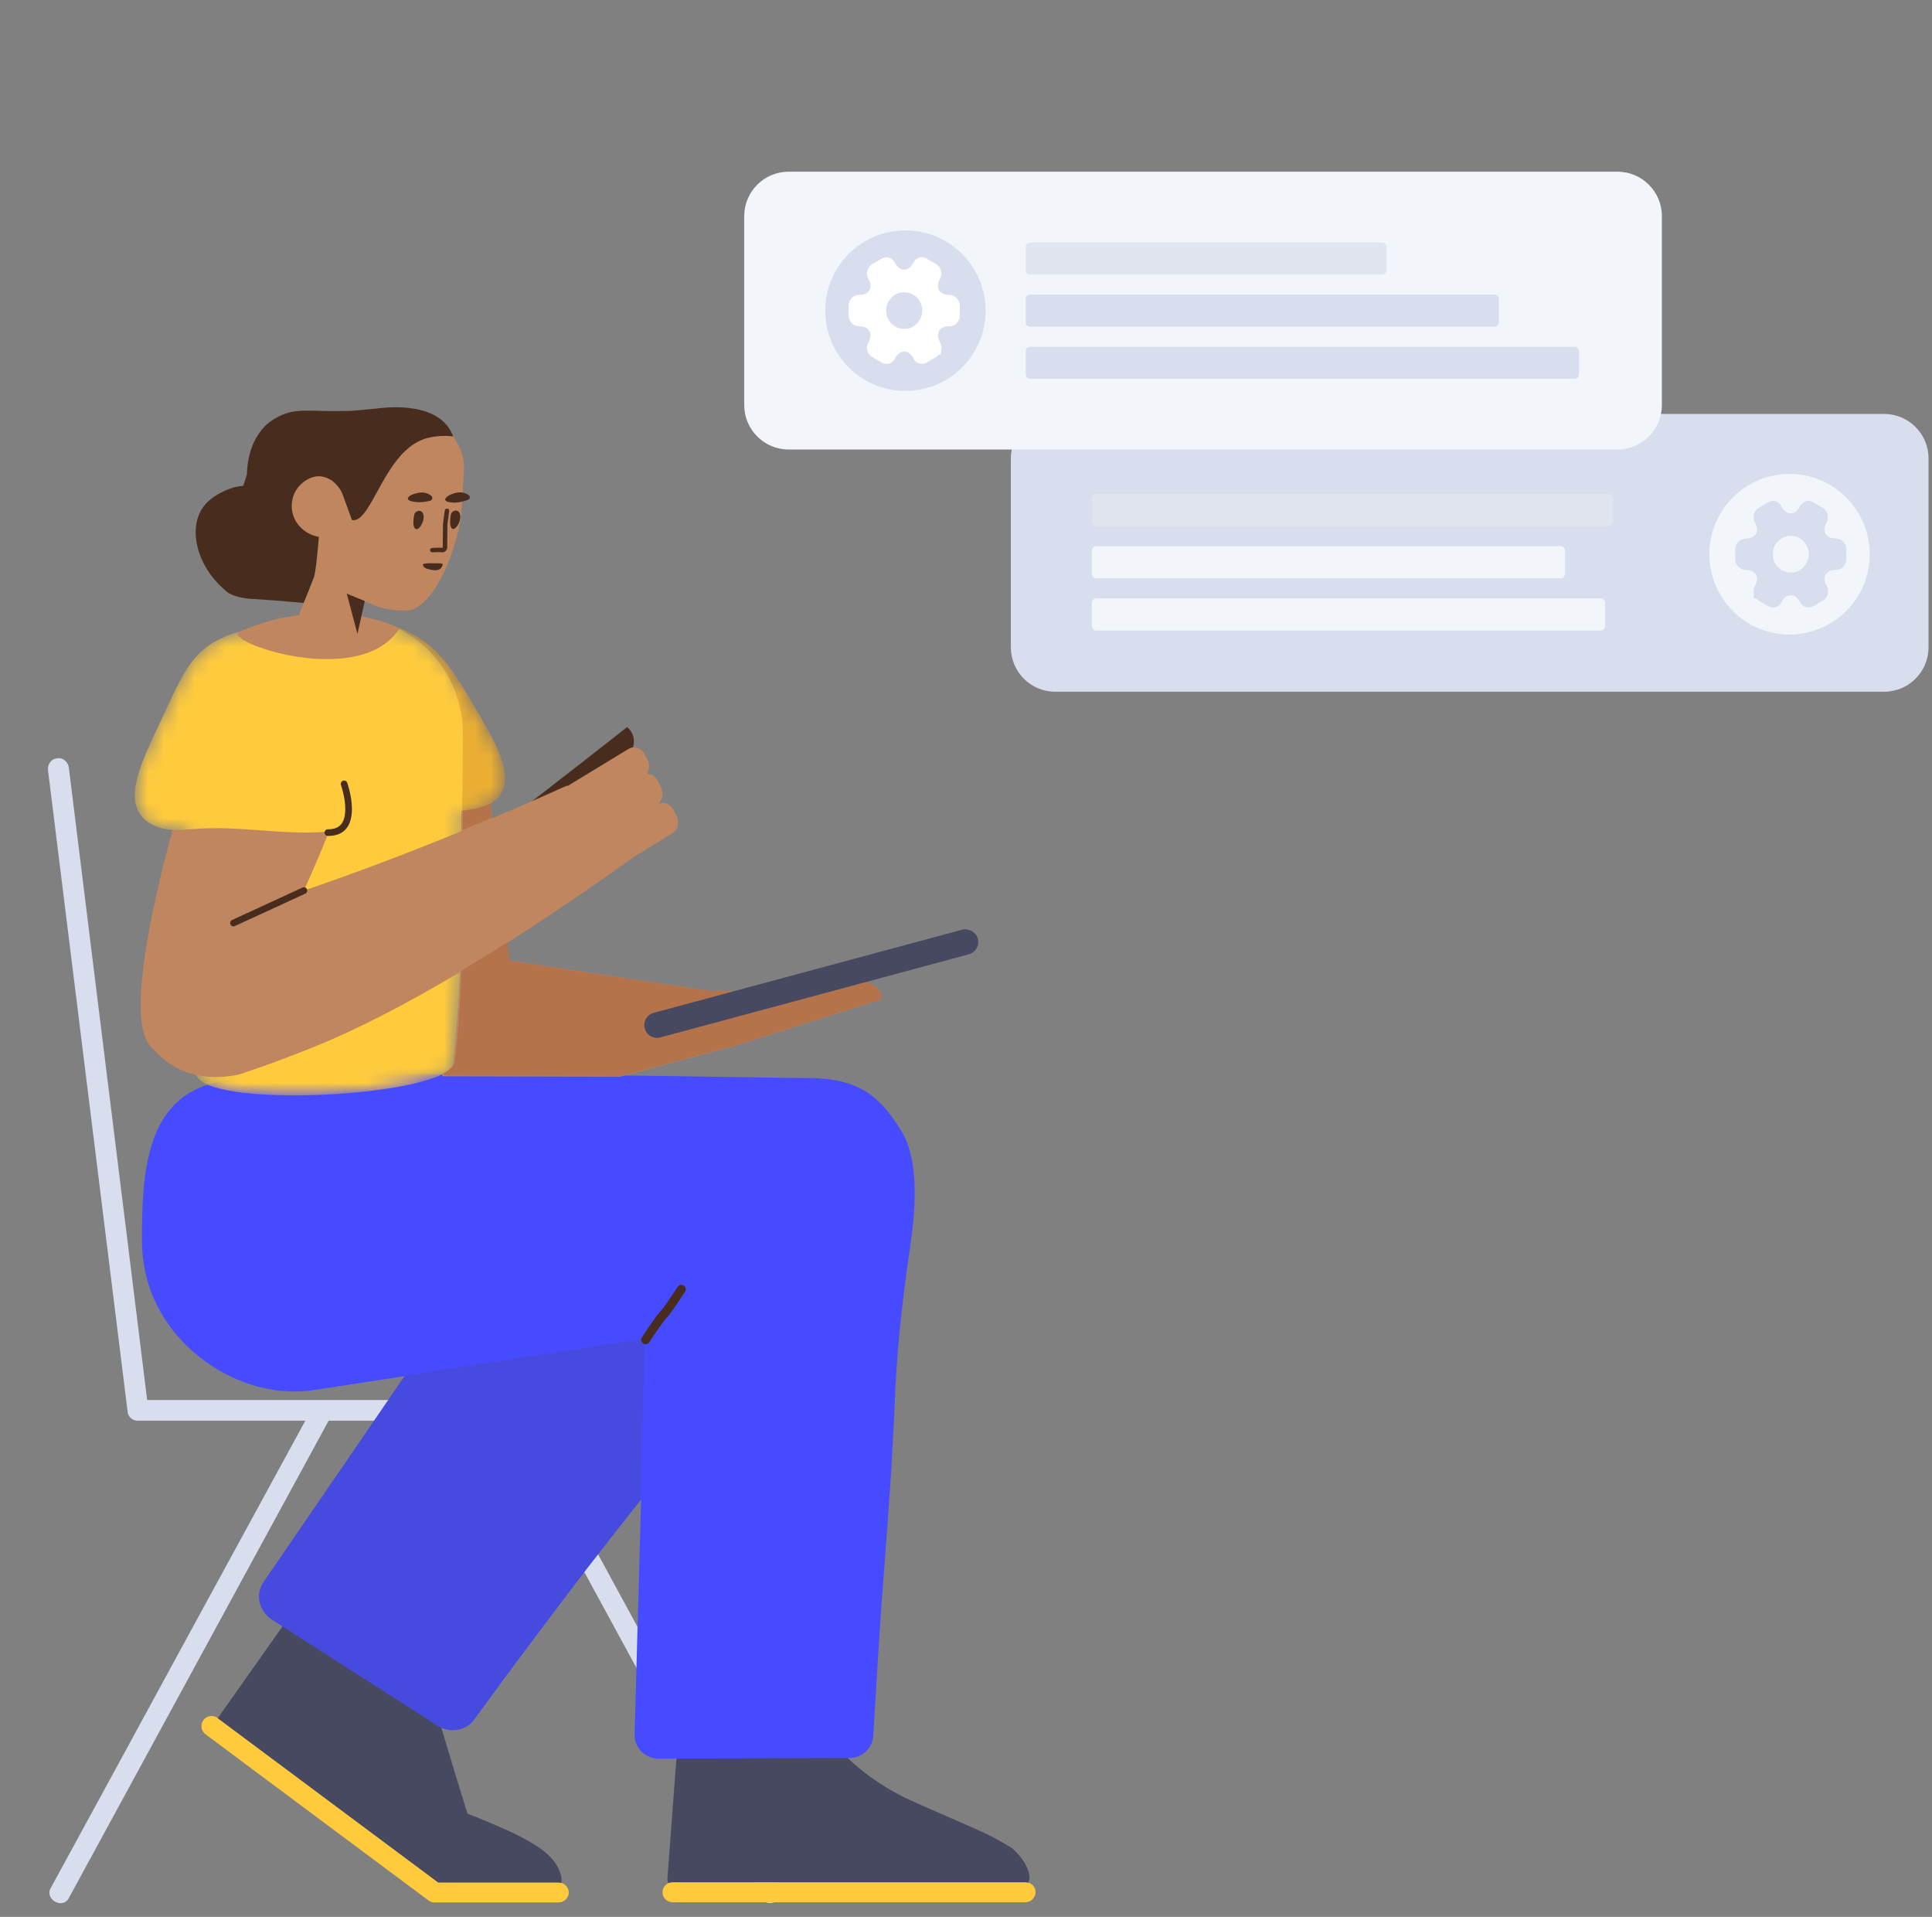 <svg width="124" height="123" viewBox="0 0 124 123" fill="none" xmlns="http://www.w3.org/2000/svg">
<rect x="0" y="0" width="124" height="123" fill="#808080" stroke="none"/>
<path d="M8.186 90.509V90.535C8.186 90.878 8.486 91.163 8.828 91.163H19.595L15.802 98.122C13.092 103.085 10.397 108.033 7.701 112.996L3.238 121.182C3.081 121.467 3.209 121.838 3.509 122.009L3.566 122.038C3.865 122.209 4.25 122.109 4.393 121.838L21.092 91.163H32.216L48.915 121.838C49.058 122.109 49.443 122.195 49.742 122.038L49.799 122.009C50.099 121.838 50.227 121.467 50.07 121.182L45.607 112.996C42.897 108.033 40.202 103.085 37.507 98.122L33.713 91.163H47.988C48.345 91.163 48.63 90.878 48.63 90.535V90.464C48.63 90.122 48.331 89.837 47.988 89.837H38.291C31.973 89.837 25.642 89.837 19.31 89.837H9.445L8.243 80.111C7.416 73.494 6.603 66.862 5.776 60.231L4.421 49.279C4.379 48.894 4.051 48.608 3.694 48.651L3.623 48.666C3.28 48.708 3.038 49.065 3.081 49.421L8.172 90.436C8.176 90.46 8.18 90.485 8.186 90.509Z" fill="#D8DEED"/>
<g clip-path="url(#clip0_234_1661)">
<path d="M28.137 120.794H35.848C36.205 120.794 36.504 121.087 36.504 121.436C36.504 121.784 36.205 122.077 35.848 122.077H27.933C27.577 122.077 27.291 121.798 27.277 121.436C27.277 121.087 27.577 120.794 27.933 120.794H28.137L28.29 120.908C28.575 121.122 28.632 121.535 28.418 121.821C28.204 122.106 27.791 122.163 27.505 121.949L13.188 111.282C12.902 111.068 12.845 110.654 13.059 110.369C13.273 110.084 13.687 110.027 13.972 110.241L28.137 120.794ZM65.81 122.062H43.164C42.807 122.062 42.522 121.777 42.522 121.421C42.522 121.064 42.807 120.779 43.164 120.779H65.824C66.181 120.779 66.466 121.064 66.466 121.421C66.452 121.777 66.167 122.062 65.81 122.062Z" fill="#FFCB3D"/>
<path d="M13.975 110.252L19.206 102.838L27.791 109.07C28.261 110.667 28.746 112.265 29.231 113.876C29.488 114.718 29.744 115.545 30.001 116.372C30.8 116.686 31.484 116.971 31.969 117.185C32.896 117.584 33.681 117.955 34.536 118.511C34.536 118.511 35.278 118.967 35.691 119.623C35.82 119.837 35.934 120.08 36.005 120.336C36.034 120.45 36.034 120.565 36.048 120.664C36.045 120.715 36.038 120.769 36.028 120.823C35.967 120.804 35.902 120.794 35.835 120.794H28.124L13.975 110.252ZM65.989 120.803C65.933 120.787 65.873 120.779 65.811 120.779H43.151C43.061 120.779 42.976 120.797 42.899 120.829C42.859 120.74 42.836 120.641 42.836 120.536L43.461 112.237C43.442 111.951 46.666 111.814 53.132 111.823C53.289 111.823 53.432 111.866 53.56 111.966C55.186 113.706 56.74 114.675 57.867 115.246C58.737 115.688 61.646 116.914 62.958 117.513C63.628 117.813 64.27 118.169 64.898 118.554C64.94 118.583 64.969 118.597 65.012 118.64C65.34 118.939 65.839 119.481 66.024 120.123C66.053 120.208 66.053 120.28 66.067 120.365C66.081 120.437 66.067 120.508 66.067 120.579V120.594C66.051 120.669 66.025 120.739 65.989 120.803Z" fill="#474961"/>
<path d="M25.964 88.303L20.222 89.187C15.374 89.967 9.916 86.258 9.207 80.947C9.138 80.481 9.11 80.016 9.11 79.55C9.11 75.143 9.394 70.435 13.915 69.449C18.436 68.462 48.404 69.175 51.865 69.175C55.326 69.175 56.573 70.538 57.833 72.545C59.092 74.552 58.713 77.986 58.393 80.148C57.824 84.049 57.532 87.034 57.421 90.223C57.393 90.894 57.352 91.605 57.31 92.399C57.06 97.135 56.837 99.093 56.421 105.239C56.268 107.675 56.143 109.783 56.046 111.385C56.004 112.179 55.324 112.808 54.518 112.808H53.698L42.275 112.849C41.414 112.849 40.705 112.151 40.733 111.303L40.886 105.622L40.983 102.227C41.037 100.321 41.092 98.287 41.146 96.218C39.848 97.861 38.665 99.372 37.597 100.75C36.733 101.885 35.742 103.19 34.508 104.835C32.868 107.017 31.484 108.899 30.429 110.354C29.967 110.978 29.122 111.187 28.392 110.894C28.28 110.851 28.171 110.796 28.065 110.729L27.281 110.216L21.862 106.75L17.455 103.927C16.614 103.385 16.372 102.301 16.913 101.517L20.493 96.297L22.632 93.174C23.388 92.066 24.498 90.443 25.964 88.303Z" fill="#474BFF"/>
<path opacity="0.177" d="M41.1 96.271C38.392 99.702 36.186 102.552 34.483 104.821C32.843 107.002 31.46 108.885 30.404 110.339C29.877 111.053 28.85 111.224 28.066 110.725L27.281 110.211L21.862 106.746L17.455 103.922C16.614 103.38 16.372 102.296 16.913 101.512L20.493 96.293L22.632 93.169C23.392 92.056 24.51 90.421 25.987 88.264L41.37 85.895V86.293L41.273 89.688C41.215 91.849 41.158 94.081 41.1 96.271L41.1 96.271Z" fill="#444444"/>
<path d="M43.497 82.573C42.797 83.632 42.587 83.921 42.374 84.159C42.138 84.423 41.915 84.73 41.201 85.81C41.114 85.942 41.15 86.119 41.281 86.206C41.413 86.293 41.59 86.256 41.676 86.125C42.377 85.066 42.586 84.778 42.799 84.539C43.035 84.275 43.258 83.968 43.972 82.888C44.059 82.756 44.023 82.579 43.892 82.493C43.761 82.406 43.584 82.442 43.497 82.573Z" fill="#482D1F"/>
<path d="M32.739 52.483C34.835 50.914 40.254 46.651 40.254 46.651C42.023 48.248 37.773 51.114 37.773 51.114" fill="#482D1F"/>
<mask id="mask0_234_1661" style="mask-type:alpha" maskUnits="userSpaceOnUse" x="8" y="39" width="25" height="32">
<path d="M25.236 40.156C25.682 40.297 26.133 40.489 26.578 40.746C28.276 41.73 29.088 43 30.586 45.581C31.841 47.72 32.953 49.645 32.154 50.929C31.624 51.781 30.436 52.003 29.637 52.066L29.602 55.378V55.521L29.53 62.623C29.415 64.918 29.272 66.784 29.103 68.222C28.848 70.379 12.56 71.269 12.56 68.794C12.175 67.853 12.047 64.805 12.061 63.721L12.177 53.225C11.993 53.243 11.807 53.264 11.619 53.288C10.82 53.288 9.58 53.137 8.981 52.229C8.111 50.928 9.109 48.825 10.221 46.464C11.562 43.635 12.139 42.021 13.929 41.093C14.708 40.69 15.355 40.491 15.872 40.495C16.932 39.871 18.16 39.525 19.462 39.548L22.6 39.606C23.534 39.616 24.423 39.81 25.236 40.156Z" fill="white"/>
</mask>
<g mask="url(#mask0_234_1661)">
<path d="M25.236 40.156C25.682 40.297 26.133 40.489 26.578 40.746C28.276 41.73 29.088 43 30.586 45.581C31.841 47.72 32.953 49.645 32.154 50.929C31.624 51.781 30.436 52.003 29.637 52.066L29.602 55.378V55.521L29.53 62.623C29.415 64.918 29.272 66.784 29.103 68.222C28.848 70.379 12.56 71.269 12.56 68.794C12.175 67.853 12.047 64.805 12.061 63.721L12.177 53.225C11.993 53.243 11.807 53.264 11.619 53.288C10.82 53.288 9.58 53.137 8.981 52.229C8.111 50.928 9.109 48.825 10.221 46.464C11.562 43.635 12.139 42.021 13.929 41.093C14.708 40.69 15.355 40.491 15.872 40.495C16.932 39.871 18.16 39.525 19.462 39.548L22.6 39.606C23.534 39.616 24.423 39.81 25.236 40.156Z" fill="#FFCB3D"/>
</g>
<path opacity="0.177" d="M21.802 39.641C23.154 39.517 24.981 39.825 26.578 40.746C28.276 41.73 29.111 43.056 30.608 45.637C31.863 47.776 32.953 49.645 32.154 50.929C31.629 51.772 30.462 51.999 29.663 52.064L29.712 47.485V47.228C29.769 43.093 26.604 39.699 22.625 39.656L21.802 39.641Z" fill="#8C2A00"/>
<path d="M36.44 50.428L40.347 48.052C40.706 47.839 41.169 47.992 41.376 48.401L41.565 48.762C41.714 49.066 41.682 49.412 41.521 49.668C41.81 49.646 42.088 49.817 42.229 50.136L42.419 50.508C42.597 50.881 42.518 51.317 42.267 51.582C42.615 51.424 43.036 51.583 43.23 51.98L43.42 52.34C43.627 52.764 43.483 53.27 43.125 53.497L40.804 54.904C37.875 57.002 35.129 58.866 32.567 60.496L32.708 61.64C35.824 62.11 40.114 62.758 45.578 63.583L45.638 63.592C46.637 63.507 47.508 63.657 48.103 63.779C49.596 63.63 51.074 63.467 52.552 63.318C53.749 62.969 56.434 62.399 56.61 64.106C56.61 64.106 55.457 64.481 53.897 64.977C51.69 65.679 48.653 66.638 46.939 67.186L46.877 67.188L39.812 69.082L28.411 69.058C28.398 69.012 28.386 68.966 28.373 68.92C28.8 68.704 29.058 68.467 29.091 68.212C29.282 66.775 29.425 64.906 29.52 62.607L29.522 62.376C25.982 64.488 22.838 66.097 20.088 67.204C18.463 67.86 16.865 68.444 15.311 68.958C11.689 69.671 10.15 67.628 9.736 67.215C9.251 66.73 8.267 65.375 10.05 57.36C10.389 55.839 10.743 54.464 11.079 53.258C11.267 53.275 11.446 53.281 11.607 53.281C15.075 52.832 17.757 53.634 21.112 53.364C20.699 54.415 20.164 55.676 19.505 57.147C22.813 56.013 26.183 54.741 29.613 53.333L29.627 52.039C30.17 51.996 30.894 51.88 31.468 51.541C31.469 51.547 31.47 51.554 31.471 51.56L31.588 52.51C33.16 51.844 34.745 51.151 36.343 50.428C36.364 50.418 36.396 50.418 36.44 50.428ZM19.179 39.469C19.49 38.651 19.795 37.929 20.121 37.069C20.12 37.068 20.119 37.068 20.118 37.067L20.418 34.581C20.39 34.424 20.261 34.486 20.118 34.443C19.747 34.343 19.426 34.034 19.169 33.749C18.698 33.207 18.621 32.418 18.849 31.691C19.134 30.992 19.876 30.464 20.56 30.521C20.817 30.55 21.059 30.65 21.288 30.792L21.302 30.807C21.373 30.878 21.473 30.892 21.573 30.907C21.815 30.907 22.015 30.735 22.029 30.493L22.157 26.771C22.157 26.528 22.343 26.357 22.585 26.357C23.113 26.357 23.626 26.329 24.154 26.215C24.225 26.215 24.282 26.2 24.339 26.2C24.853 26.143 27.605 25.972 29.088 28.012C29.217 28.211 29.345 28.411 29.445 28.61C29.701 29.124 29.816 29.694 29.773 30.293L29.616 32.889C29.587 33.145 29.559 33.402 29.502 33.673C28.817 36.882 27.363 39.106 26.136 39.178C25.509 39.192 24.881 39.121 24.268 38.935C24.192 38.897 24.24 38.927 23.383 38.581L23.203 39.552C24.006 39.704 24.835 39.95 25.672 40.317C25.401 40.674 25.11 41.003 24.81 41.231C21.558 43.77 14.109 41.032 15.395 40.509C16.026 40.252 17.398 39.712 19.179 39.469Z" fill="#BF865F"/>
<path opacity="0.2" d="M29.61 62.285C30.568 61.713 31.554 61.104 32.569 60.459L32.717 61.65C34.792 61.969 39.093 62.618 45.62 63.596C45.622 63.596 45.624 63.596 45.626 63.595C46.65 63.499 47.543 63.671 48.15 63.796C49.643 63.646 51.074 63.467 52.553 63.318C53.749 62.969 56.434 62.399 56.61 64.106C56.465 64.156 55.545 64.438 53.985 64.935C51.778 65.636 48.741 66.596 47.026 67.143L46.965 67.145L39.9 69.04L28.498 69.016C28.486 68.97 28.473 68.924 28.461 68.878C28.888 68.662 29.145 68.425 29.179 68.17C29.37 66.733 29.513 64.864 29.607 62.564L29.61 62.285ZM29.701 53.251L29.715 51.997C30.229 51.957 30.905 51.85 31.463 51.551L31.577 52.469C30.95 52.734 30.324 52.995 29.701 53.251Z" fill="#8C2A00"/>
<path d="M62.758 60.238C62.872 60.68 62.615 61.122 62.173 61.236L42.379 66.57C41.937 66.684 41.495 66.427 41.381 65.985C41.267 65.543 41.524 65.101 41.966 64.987L61.76 59.654C62.188 59.554 62.644 59.81 62.758 60.238Z" fill="#474961"/>
<path d="M15.845 30.451C15.866 29.619 16.051 28.513 16.781 27.598C17.081 27.213 17.48 26.928 17.908 26.714C19.049 26.143 19.919 26.428 22.172 26.372C22.628 26.372 23.298 26.3 24.154 26.215C24.739 26.142 28.258 25.693 29.088 28.012C28.795 27.954 28.104 27.94 27.462 28.097C24.696 28.782 23.883 33.573 22.614 33.374C22.602 33.372 22.589 33.37 22.575 33.367L22.585 33.359L21.972 31.677C21.829 31.334 21.587 31.063 21.302 30.835C21.074 30.692 20.831 30.593 20.575 30.564C19.89 30.507 19.148 31.035 18.863 31.734C18.592 32.432 18.721 33.217 19.22 33.759C19.534 34.115 19.961 34.358 20.432 34.443L20.468 34.443C20.377 35.509 20.242 36.943 20.108 37.139C19.895 37.699 19.693 38.187 19.491 38.687C19.204 38.663 18.949 38.639 18.749 38.622C18.122 38.565 17.195 38.493 16.025 38.422C16.025 38.422 15.94 38.422 15.868 38.408C15.498 38.351 15.141 38.294 14.785 38.108C14.785 38.108 14.671 38.065 14.571 37.98C12.56 36.326 12.118 33.958 12.973 32.632C13.587 31.705 14.785 31.349 14.956 31.291C15.184 31.22 15.412 31.192 15.612 31.177C15.69 30.944 15.768 30.698 15.845 30.451ZM27.605 32.133C27.32 32.204 26.849 32.276 26.464 32.176C25.794 32.033 26.422 31.634 27.035 31.605C27.32 31.591 27.548 31.705 27.691 31.819C27.791 31.919 27.748 32.104 27.605 32.133ZM30.029 32.076C29.744 32.176 29.302 32.304 28.889 32.233C28.19 32.133 28.789 31.677 29.388 31.605C29.701 31.562 29.915 31.662 30.072 31.762C30.201 31.848 30.172 32.033 30.029 32.076Z" fill="#482D1F"/>
<path d="M28.974 33.873C28.846 33.702 28.889 33.316 28.932 33.06C28.946 32.874 29.117 32.76 29.274 32.76C29.374 32.775 29.502 32.832 29.53 33.031C29.63 33.502 29.145 34.158 28.974 33.873ZM26.621 33.887C26.479 33.716 26.536 33.316 26.578 33.074C26.593 32.889 26.764 32.775 26.921 32.775C27.021 32.789 27.149 32.846 27.177 33.046C27.277 33.516 26.807 34.172 26.621 33.887Z" fill="#482D1F"/>
<path d="M28.83 32.794C28.841 32.716 28.786 32.644 28.708 32.633C28.63 32.623 28.558 32.677 28.548 32.755L28.434 33.597L28.432 33.615L28.418 35.126C28.413 35.143 28.399 35.154 28.381 35.156C28.202 35.137 27.987 35.137 27.734 35.157C27.656 35.163 27.597 35.231 27.603 35.31C27.609 35.388 27.677 35.447 27.756 35.441C27.997 35.423 28.198 35.423 28.36 35.441L28.375 35.441C28.542 35.441 28.675 35.323 28.701 35.165L28.703 35.143L28.717 33.626L28.83 32.794Z" fill="#482D1F"/>
<path d="M27.577 36.539C27.477 36.525 27.22 36.468 27.163 36.311C27.163 36.283 27.135 36.24 27.149 36.212C27.192 36.14 27.634 36.14 27.634 36.14C28.219 36.154 28.361 36.126 28.404 36.197C28.418 36.24 28.418 36.297 28.318 36.425C28.19 36.668 27.719 36.582 27.577 36.539Z" fill="#482D1F"/>
<path d="M19.416 56.952C19.523 56.903 19.65 56.95 19.7 57.057C19.749 57.164 19.702 57.291 19.595 57.341L15.074 59.423C14.967 59.472 14.84 59.425 14.79 59.318C14.741 59.211 14.788 59.084 14.895 59.034L19.416 56.952ZM21.885 50.372C21.845 50.261 21.904 50.139 22.015 50.099C22.127 50.06 22.249 50.119 22.288 50.23C22.298 50.258 22.315 50.309 22.336 50.379C22.371 50.494 22.406 50.621 22.438 50.758C22.527 51.133 22.582 51.507 22.587 51.86C22.603 52.953 22.131 53.653 21.043 53.638C20.924 53.637 20.83 53.54 20.831 53.422C20.833 53.303 20.93 53.209 21.048 53.211C21.852 53.221 22.172 52.746 22.159 51.866C22.155 51.548 22.104 51.203 22.022 50.857C21.991 50.729 21.959 50.61 21.927 50.503C21.907 50.44 21.893 50.395 21.885 50.372Z" fill="#482D1F"/>
<path d="M23.413 38.565L22.257 38.094L22.942 40.675L23.413 38.565Z" fill="#482D1F"/>
</g>
<g clip-path="url(#clip1_234_1661)">
<path d="M120.925 26.561H67.732C66.156 26.561 64.879 27.838 64.879 29.413V41.535C64.879 43.11 66.156 44.387 67.732 44.387H120.925C122.5 44.387 123.777 43.11 123.777 41.535V29.413C123.777 27.838 122.5 26.561 120.925 26.561Z" fill="#D8DEED"/>
<path d="M114.856 40.714C112.014 40.714 109.71 38.408 109.71 35.563C109.71 32.718 112.014 30.412 114.856 30.412C117.699 30.412 120.003 32.718 120.003 35.563C120.003 38.408 117.699 40.714 114.856 40.714ZM114.854 35.493C115.555 35.493 116.123 34.932 116.123 34.24C116.123 33.548 115.555 32.987 114.854 32.987C114.153 32.987 113.585 33.548 113.585 34.24C113.585 34.932 114.153 35.493 114.854 35.493ZM114.854 36.12C113.583 36.12 112.554 37.136 112.554 38.391H117.154C117.154 37.136 116.124 36.12 114.854 36.12ZM70.364 35.048H100.16C100.317 35.048 100.445 35.175 100.445 35.333V36.823C100.445 36.98 100.317 37.108 100.16 37.108H70.364C70.206 37.108 70.079 36.98 70.079 36.823V35.333C70.079 35.175 70.206 35.048 70.364 35.048ZM70.364 38.396H102.733C102.891 38.396 103.019 38.524 103.019 38.681V40.171C103.019 40.329 102.891 40.456 102.733 40.456H70.364C70.206 40.456 70.079 40.329 70.079 40.171V38.681C70.079 38.524 70.206 38.396 70.364 38.396Z" fill="#F2F6FB"/>
<path d="M103.248 31.699H70.364C70.206 31.699 70.079 31.827 70.079 31.985V33.475C70.079 33.632 70.206 33.76 70.364 33.76H103.248C103.406 33.76 103.533 33.632 103.533 33.475V31.985C103.533 31.827 103.406 31.699 103.248 31.699Z" fill="#E1E5F0"/>
<path d="M103.811 11.017H50.618C49.043 11.017 47.766 12.294 47.766 13.869V25.991C47.766 27.566 49.043 28.843 50.618 28.843H103.811C105.387 28.843 106.663 27.566 106.663 25.991V13.869C106.663 12.294 105.387 11.017 103.811 11.017Z" fill="#F2F6FB"/>
<path d="M58.112 25.085C55.27 25.085 52.965 22.779 52.965 19.934C52.965 17.089 55.27 14.783 58.112 14.783C60.955 14.783 63.259 17.089 63.259 19.934C63.259 22.779 60.955 25.085 58.112 25.085ZM58.11 19.864C58.81 19.864 59.379 19.303 59.379 18.611C59.379 17.919 58.81 17.358 58.11 17.358C57.409 17.358 56.84 17.919 56.84 18.611C56.84 19.303 57.409 19.864 58.11 19.864ZM58.11 20.491C56.839 20.491 55.809 21.507 55.809 22.762H60.41C60.41 21.507 59.38 20.491 58.11 20.491ZM66.118 18.904H95.914C96.071 18.904 96.199 19.031 96.199 19.189V20.679C96.199 20.836 96.071 20.964 95.914 20.964H66.118C65.96 20.964 65.832 20.836 65.832 20.679V19.189C65.832 19.031 65.96 18.904 66.118 18.904ZM66.118 22.252H101.061C101.218 22.252 101.346 22.379 101.346 22.537V24.027C101.346 24.184 101.218 24.312 101.061 24.312H66.118C65.96 24.312 65.832 24.184 65.832 24.027V22.537C65.832 22.379 65.96 22.252 66.118 22.252Z" fill="#D8DEED"/>
<circle cx="58.035" cy="20.353" r="2.737" fill="#D8DEED"/>
<ellipse cx="114.937" cy="35.986" rx="2.737" ry="2.737" fill="#F2F6FB"/>
<path d="M60.922 18.922C60.276 18.922 60.013 18.458 60.334 17.889C60.519 17.559 60.408 17.139 60.084 16.95L59.467 16.591C59.185 16.421 58.822 16.523 58.654 16.809L58.615 16.878C58.294 17.447 57.767 17.447 57.442 16.878L57.403 16.809C57.242 16.523 56.879 16.421 56.597 16.591L55.98 16.95C55.656 17.139 55.545 17.563 55.731 17.893C56.055 18.458 55.791 18.922 55.146 18.922C54.775 18.922 54.469 19.23 54.469 19.611V20.249C54.469 20.626 54.772 20.937 55.146 20.937C55.791 20.937 56.055 21.401 55.731 21.971C55.545 22.3 55.656 22.721 55.98 22.909L56.597 23.268C56.879 23.438 57.242 23.337 57.41 23.051L57.449 22.982C57.77 22.413 58.298 22.413 58.622 22.982L58.661 23.051C58.829 23.337 59.193 23.438 59.474 23.268L60.091 22.909C60.416 22.721 60.526 22.297 60.341 21.971C60.016 21.401 60.28 20.937 60.925 20.937C61.296 20.937 61.603 20.629 61.603 20.249V19.611C61.599 19.234 61.296 18.922 60.922 18.922ZM58.034 21.108C57.396 21.108 56.875 20.579 56.875 19.93C56.875 19.281 57.396 18.752 58.034 18.752C58.672 18.752 59.193 19.281 59.193 19.93C59.193 20.579 58.672 21.108 58.034 21.108Z" fill="white"/>
<path d="M117.823 34.555C117.177 34.555 116.914 34.091 117.234 33.522C117.42 33.192 117.309 32.772 116.985 32.583L116.368 32.224C116.086 32.054 115.723 32.156 115.555 32.442L115.516 32.511C115.195 33.08 114.667 33.08 114.343 32.511L114.304 32.442C114.143 32.156 113.78 32.054 113.498 32.224L112.881 32.583C112.557 32.772 112.446 33.196 112.632 33.526C112.956 34.091 112.692 34.555 112.047 34.555C111.676 34.555 111.37 34.863 111.37 35.244V35.882C111.37 36.259 111.673 36.57 112.047 36.57C112.692 36.57 112.956 37.034 112.632 37.603C112.446 37.933 112.557 38.354 112.881 38.542L113.498 38.901C113.78 39.071 114.143 38.97 114.311 38.684L114.35 38.615C114.671 38.046 115.199 38.046 115.523 38.615L115.562 38.684C115.73 38.97 116.094 39.071 116.375 38.901L116.992 38.542C117.316 38.354 117.427 37.93 117.242 37.603C116.917 37.034 117.181 36.57 117.826 36.57C118.197 36.57 118.504 36.262 118.504 35.882V35.244C118.5 34.867 118.197 34.555 117.823 34.555ZM114.935 36.741C114.297 36.741 113.776 36.212 113.776 35.563C113.776 34.914 114.297 34.385 114.935 34.385C115.573 34.385 116.094 34.914 116.094 35.563C116.094 36.212 115.573 36.741 114.935 36.741Z" fill="#D8DEED"/>
<path d="M88.709 15.555H66.118C65.961 15.555 65.833 15.683 65.833 15.84V17.33C65.833 17.488 65.961 17.616 66.118 17.616H88.709C88.866 17.616 88.994 17.488 88.994 17.33V15.84C88.994 15.683 88.866 15.555 88.709 15.555Z" fill="#E1E5F0"/>
</g>
<defs>
<clipPath id="clip0_234_1661">
<rect width="74.442" height="107.812" fill="white" transform="translate(0.224 14.278)"/>
</clipPath>
<clipPath id="clip1_234_1661">
<rect width="76.01" height="43.496" fill="white" transform="translate(47.766 0.892)"/>
</clipPath>
</defs>
</svg>
